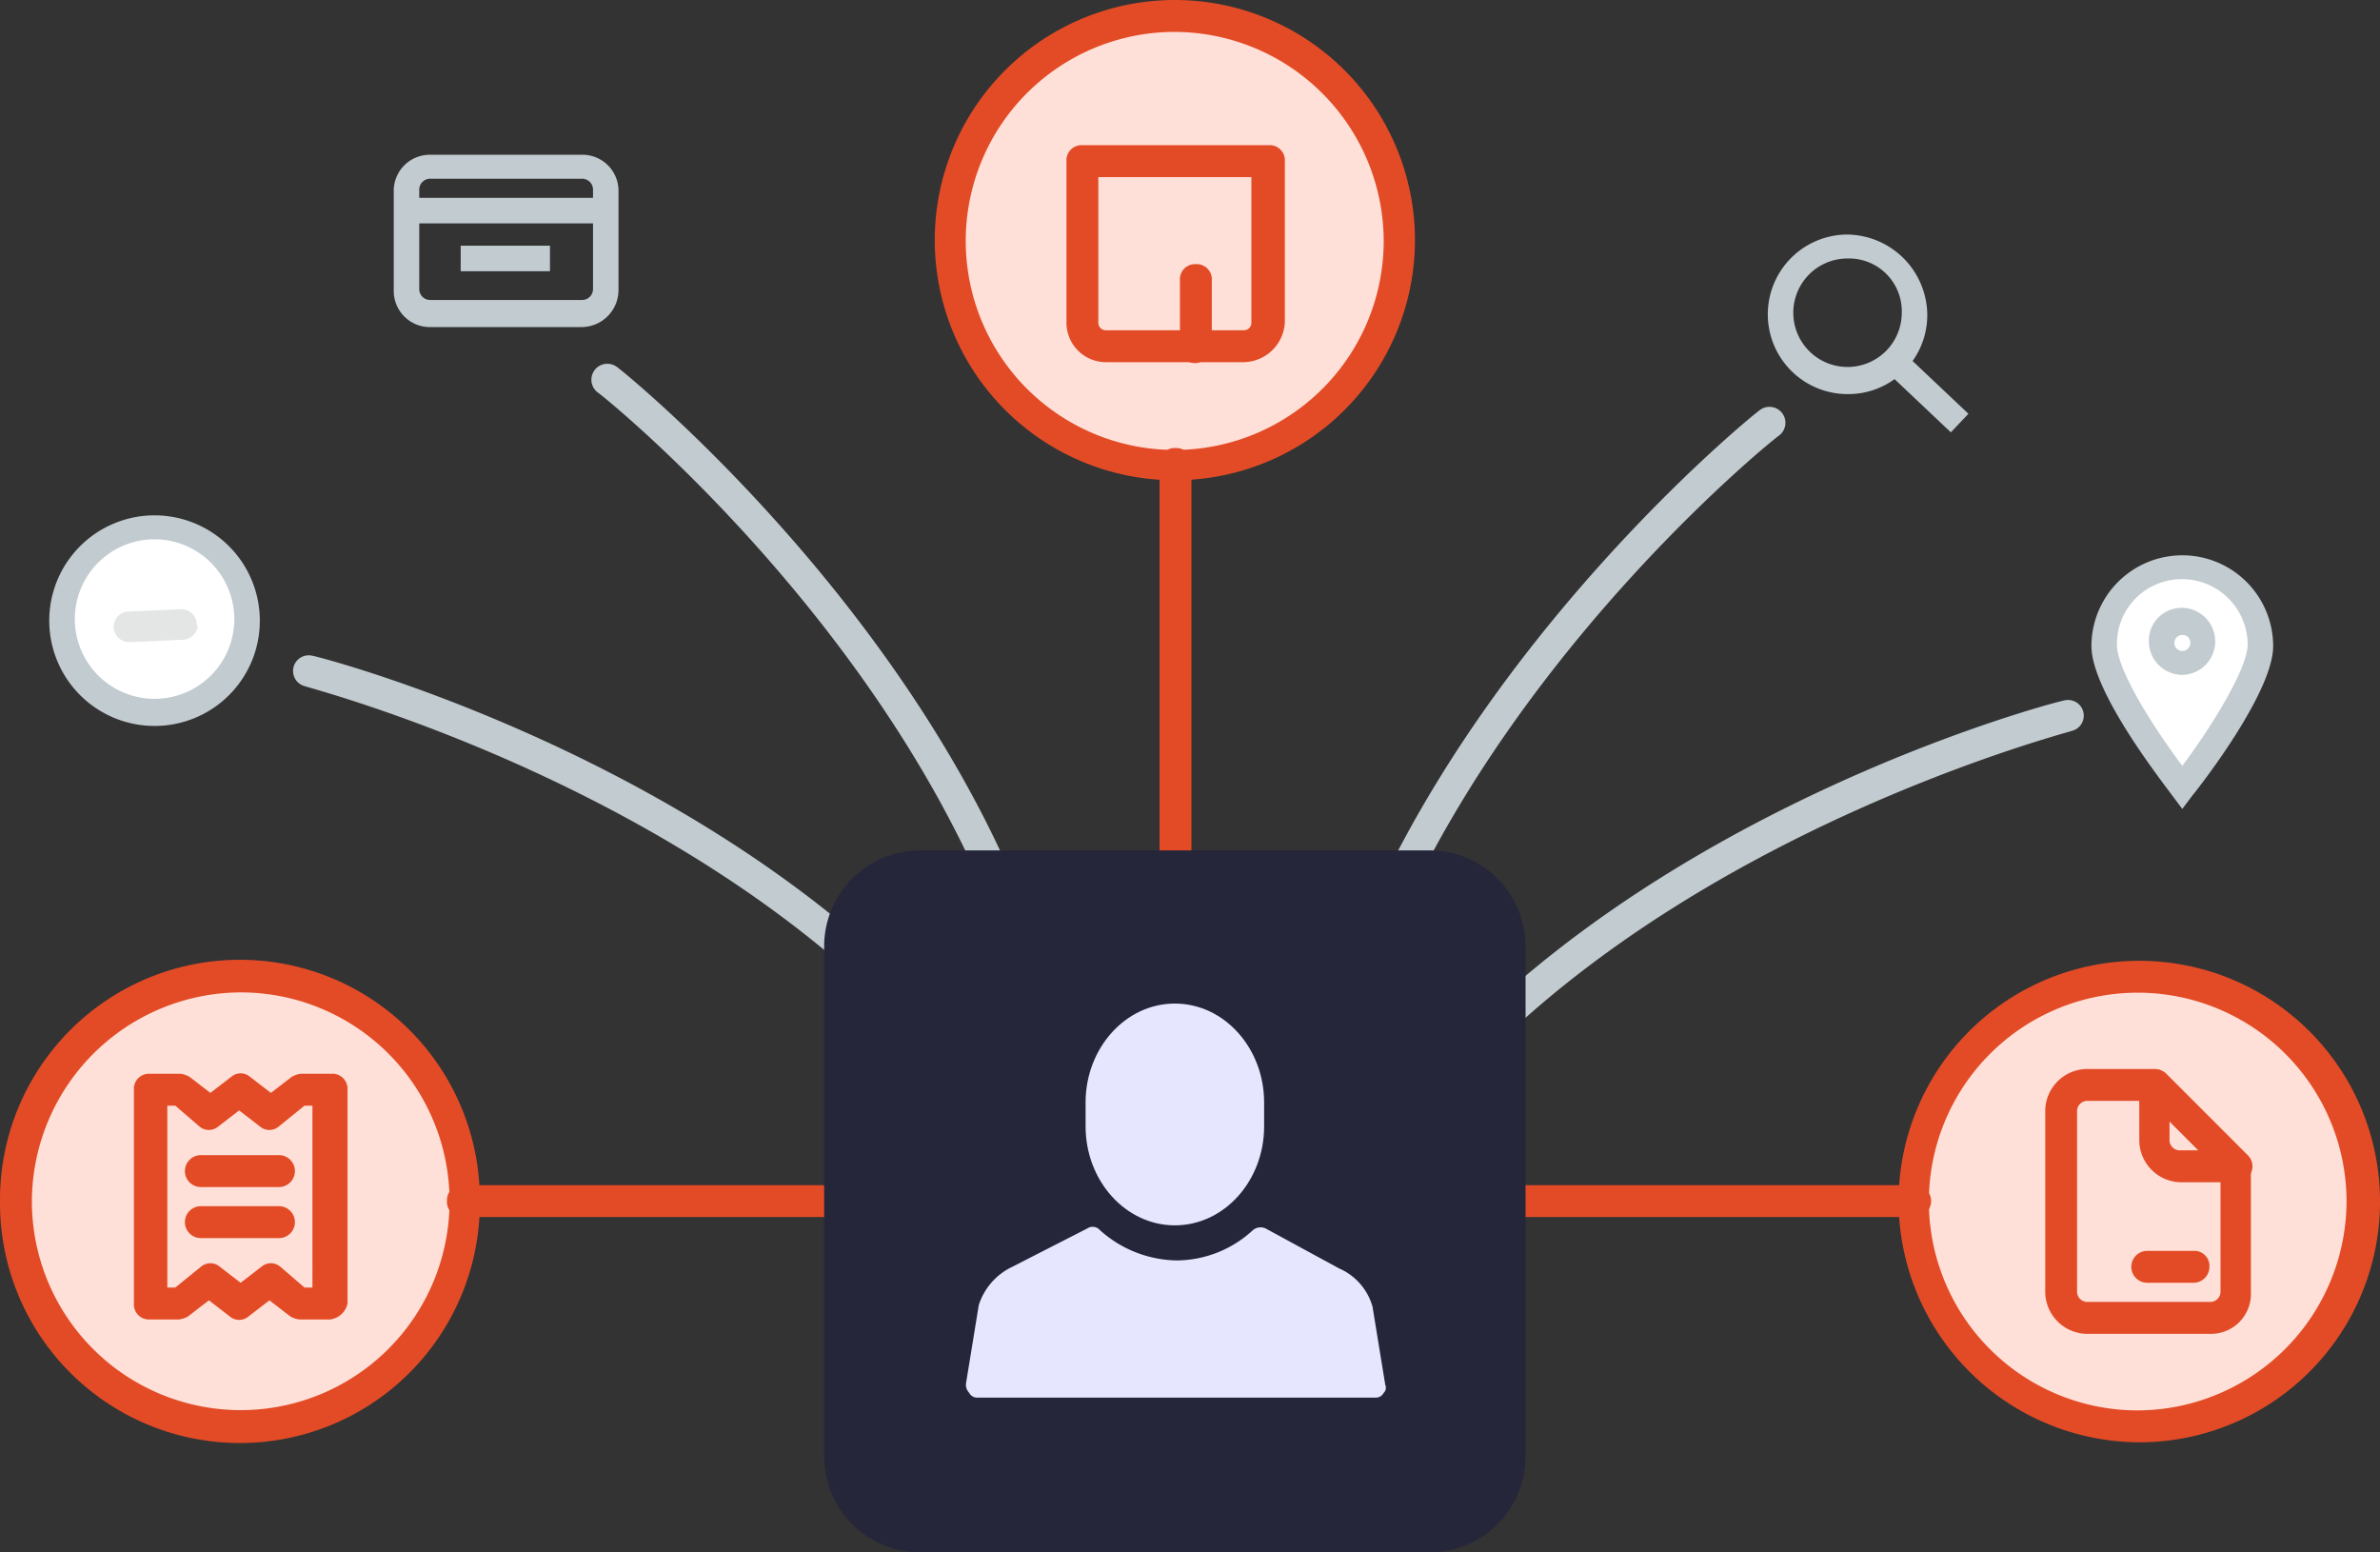 <svg xmlns="http://www.w3.org/2000/svg" viewBox="0 0 207 135">
  <rect x="0" y="0" width="207" height="135" fill="#333333" stroke="none"/>
  <defs>
    <style>
      .cls-1 {
        fill: #fff;
      }

      .cls-2 {
        fill: #c2cbd0;
      }

      .cls-3 {
        fill: #e4e5e5;
      }

      .cls-4 {
        fill: #ffe0d8;
      }

      .cls-5 {
        fill: #e34b26;
      }

      .cls-6 {
        fill: #26263a;
      }

      .cls-7 {
        fill: #e6e6ff;
      }

      .cls-8 {
        fill: #e5f1f9;
      }
    </style>
  </defs>
  <g id="Group_4839" data-name="Group 4839" transform="translate(-807 -2881)">
    <path id="Fill-62_2_" class="cls-1" d="M19.983,41.148A8.042,8.042,0,1,1,11.942,33.1a7.878,7.878,0,0,1,8.042,8.047" transform="translate(808.507 2893.824)"/>
    <g id="Stroke-64_2_" transform="translate(811.298 2925.815)">
      <path id="Path_11676" data-name="Path 11676" class="cls-2" d="M12.251,50.614A9.157,9.157,0,1,1,21.4,41.457,9.145,9.145,0,0,1,12.251,50.614Zm0-16.233a6.937,6.937,0,1,0,6.932,6.937A6.955,6.955,0,0,0,12.251,34.381Z" transform="translate(-3.1 -32.3)"/>
    </g>
    <g id="Group-73_2_" transform="matrix(0.574, -0.819, 0.819, 0.574, 816.365, 2935.819)">
      <path id="Fill-70_2_" class="cls-1" d="M0,0,2.773,3.6" transform="translate(1.255 1.351)"/>
      <g id="Stroke-72_2_" transform="translate(0 0)">
        <path id="Path_11678" data-name="Path 11678" class="cls-3" d="M4.166,6.342a1.261,1.261,0,0,1-1.11-.554L.283,2.183A1.357,1.357,0,0,1,.561.242a1.333,1.333,0,0,1,1.8.277l2.773,3.6A1.357,1.357,0,0,1,4.86,6.065C4.721,6.342,4.443,6.342,4.166,6.342Z"/>
      </g>
    </g>
    <path id="Fill-78_2_" class="cls-1" d="M145.587,42.3c0,3.746-6.794,12.487-6.794,12.487S132,46.183,132,42.3a6.794,6.794,0,1,1,13.587,0" transform="translate(858.014 2894.755)"/>
    <g id="Stroke-80_2_" transform="translate(988.905 2929.284)">
      <path id="Path_11679" data-name="Path 11679" class="cls-2" d="M139.1,56.861l-.832-1.11c-.693-.971-7.071-9.018-7.071-13.042a7.9,7.9,0,1,1,15.806,0c0,4.024-6.378,12.21-7.071,13.042Zm0-19.979a5.624,5.624,0,0,0-5.685,5.689c0,2.22,3.189,7.215,5.685,10.545,2.5-3.33,5.685-8.464,5.685-10.545A5.712,5.712,0,0,0,139.1,36.881Z" transform="translate(-131.2 -34.8)"/>
    </g>
    <path id="Fill-82_2_" class="cls-1" d="M139.2,40.7a1.8,1.8,0,1,1-1.8-1.8,1.938,1.938,0,0,1,1.8,1.8" transform="translate(859.405 2896.072)"/>
    <g id="Stroke-84_2_" transform="translate(993.896 2933.862)">
      <path id="Path_11680" data-name="Path 11680" class="cls-2" d="M137.712,43.927a2.93,2.93,0,0,1-2.912-2.914,2.844,2.844,0,0,1,2.912-2.914,2.914,2.914,0,0,1,0,5.827Zm0-3.469a.694.694,0,1,0,.693.694A.655.655,0,0,0,137.712,40.459Z" transform="translate(-134.8 -38.1)"/>
    </g>
    <path id="Fill-18_6_" class="cls-4" d="M98.7,20.563A19.549,19.549,0,1,1,79.149,1,19.534,19.534,0,0,1,98.7,20.563" transform="translate(830.034 2881.388)"/>
    <g id="Stroke-20_6_" transform="translate(888.247 2881)">
      <path id="Path_11681" data-name="Path 11681" class="cls-5" d="M79.536,41.763A20.881,20.881,0,1,1,79.536,0a20.881,20.881,0,1,1,0,41.763Zm0-38.988A18.176,18.176,0,1,0,97.7,20.951,18.232,18.232,0,0,0,79.536,2.775Z" transform="translate(-58.6)"/>
    </g>
    <path id="Fill-22_2_" class="cls-4" d="M81.9,26.195H69.98a2.133,2.133,0,0,1-2.08-2.081V10.1H84.122V24.113A2.26,2.26,0,0,1,81.9,26.195" transform="translate(833.241 2884.913)"/>
    <g id="Stroke-24_2_" transform="translate(899.755 2893.626)">
      <path id="Path_11682" data-name="Path 11682" class="cls-5" d="M82.29,27.969H70.366A3.434,3.434,0,0,1,66.9,24.5V10.487A1.31,1.31,0,0,1,68.286,9.1H84.508a1.31,1.31,0,0,1,1.386,1.387V24.5A3.645,3.645,0,0,1,82.29,27.969ZM69.673,11.875V24.5a.655.655,0,0,0,.693.694H82.29a.655.655,0,0,0,.693-.694V11.875Z" transform="translate(-66.9 -9.1)"/>
    </g>
    <g id="Group-33_2_" transform="translate(909.625 2903.973)">
      <path id="Fill-30_2_" class="cls-5" d="M-16.7,7.127V1.3" transform="translate(18.086 0.087)"/>
      <g id="Stroke-32_2_" transform="translate(0 0)">
        <path id="Path_11683" data-name="Path 11683" class="cls-5" d="M-16.314,8.9A1.31,1.31,0,0,1-17.7,7.515V1.687A1.31,1.31,0,0,1-16.314.3a1.31,1.31,0,0,1,1.386,1.387V7.376A1.519,1.519,0,0,1-16.314,8.9Z" transform="translate(17.7 -0.3)"/>
      </g>
    </g>
    <g id="Group-119_6_" transform="translate(907.851 2919.961)">
      <path id="Fill-116_6_" class="cls-5" d="M-16.5,1V35.548" transform="translate(17.886 0.387)"/>
      <g id="Stroke-118_6_" transform="translate(0)">
        <path id="Path_11684" data-name="Path 11684" class="cls-5" d="M-16.114,37.323A1.31,1.31,0,0,1-17.5,35.935V1.387A1.31,1.31,0,0,1-16.114,0a1.31,1.31,0,0,1,1.386,1.387V35.935A1.492,1.492,0,0,1-16.114,37.323Z" transform="translate(17.5)"/>
      </g>
    </g>
    <path id="Fill-18_5_" class="cls-4" d="M139.549,100.226A19.563,19.563,0,1,1,159.1,80.663a19.534,19.534,0,0,1-19.549,19.563" transform="translate(853.376 2904.674)"/>
    <g id="Stroke-20_5_" transform="translate(972.129 2964.525)">
      <path id="Path_11685" data-name="Path 11685" class="cls-5" d="M119.1,81.151A20.936,20.936,0,1,1,140.036,102.1,21.014,21.014,0,0,1,119.1,81.151Zm38.96,0A18.163,18.163,0,1,0,139.9,99.326,18.232,18.232,0,0,0,158.06,81.151Z" transform="translate(-119.1 -60.2)"/>
    </g>
    <g id="Group-119_5_" transform="translate(937.661 2984.062)">
      <path id="Fill-116_5_" class="cls-5" d="M39.384,47.2H5" transform="translate(-3.614 -45.813)"/>
      <g id="Stroke-118_5_" transform="translate(0 0)">
        <path id="Path_11686" data-name="Path 11686" class="cls-5" d="M4,47.587A1.31,1.31,0,0,1,5.386,46.2H39.91a1.387,1.387,0,0,1,0,2.775H5.386A1.31,1.31,0,0,1,4,47.587Z" transform="translate(-4 -46.2)"/>
      </g>
    </g>
    <path id="Fill-18_3_" class="cls-4" d="M20.549,61.2A19.563,19.563,0,1,1,1,80.763,19.534,19.534,0,0,1,20.549,61.2" transform="translate(807.387 2904.713)"/>
    <g id="Stroke-20_3_" transform="translate(807 2964.525)">
      <path id="Path_11687" data-name="Path 11687" class="cls-5" d="M41.733,81.151A20.867,20.867,0,1,1,0,81.151a20.867,20.867,0,1,1,41.733,0Zm-38.96,0A18.163,18.163,0,1,0,20.936,62.975,18.232,18.232,0,0,0,2.773,81.151Z" transform="translate(0 -60.2)"/>
    </g>
    <g id="Group-119_3_" transform="translate(845.876 2984.062)">
      <path id="Fill-116_3_" class="cls-5" d="M-61.1,47.2h34.523" transform="translate(62.625 -45.813)"/>
      <g id="Stroke-118_3_" transform="translate(0 0)">
        <path id="Path_11688" data-name="Path 11688" class="cls-5" d="M-24.9,47.587a1.31,1.31,0,0,1-1.386,1.387H-60.814A1.31,1.31,0,0,1-62.2,47.587,1.31,1.31,0,0,1-60.814,46.2H-26.29A1.31,1.31,0,0,1-24.9,47.587Z" transform="translate(62.2 -46.2)"/>
      </g>
    </g>
    <g id="Stroke-122_8_" transform="translate(832.438 2937.952)">
      <path id="Path_11689" data-name="Path 11689" class="cls-2" d="M67.779,69.008a1.5,1.5,0,0,1-.971-.416C46.7,50.833,19.668,43.9,19.391,43.757a1.363,1.363,0,0,1,.693-2.636c.277,0,27.868,7.076,48.526,25.391a1.349,1.349,0,0,1,.139,1.942A1.2,1.2,0,0,1,67.779,69.008Z" transform="translate(-18.347 -41.047)"/>
    </g>
    <g id="Stroke-122_7_" transform="translate(858.474 2912.67)">
      <path id="Path_11690" data-name="Path 11690" class="cls-2" d="M71.336,68.021a1.671,1.671,0,0,1-.693-.694c-11.092-24.558-32.721-41.9-33-42.04a1.387,1.387,0,0,1,1.664-2.22c.277.139,22.461,18.037,33.83,43.15a1.377,1.377,0,0,1-.693,1.8A1.518,1.518,0,0,1,71.336,68.021Z" transform="translate(-37.126 -22.826)"/>
    </g>
    <g id="Group_4764" data-name="Group 4764" transform="translate(926.13 2916.416)">
      <g id="Stroke-122_6_" transform="translate(11.4 25.421)">
        <path id="Path_11691" data-name="Path 11691" class="cls-2" d="M95.469,71.808a1.5,1.5,0,0,0,.971-.416c20.1-17.759,47.14-24.7,47.417-24.836a1.363,1.363,0,0,0-.693-2.636c-.277,0-27.868,7.076-48.526,25.391a1.349,1.349,0,0,0-.139,1.942A1.2,1.2,0,0,0,95.469,71.808Z" transform="translate(-94.145 -43.847)"/>
      </g>
      <g id="Stroke-122_5_" transform="translate(0 0)">
        <path id="Path_11692" data-name="Path 11692" class="cls-2" d="M87.832,70.721a1.671,1.671,0,0,0,.693-.694c11.092-24.558,32.721-41.9,33-42.04a1.387,1.387,0,0,0-1.664-2.22c-.277.139-22.461,18.037-33.83,43.15a1.377,1.377,0,0,0,.693,1.8A1.518,1.518,0,0,0,87.832,70.721Z" transform="translate(-85.923 -25.526)"/>
      </g>
    </g>
    <path id="Path_11693" data-name="Path 11693" class="cls-2" d="M41.06,24.685H27.889A3.139,3.139,0,0,1,24.7,21.493v-8.6A3.139,3.139,0,0,1,27.889,9.7H41.06a3.139,3.139,0,0,1,3.189,3.191v8.6A3.226,3.226,0,0,1,41.06,24.685Zm-13.171-12.9a.948.948,0,0,0-.971.971v8.6a.948.948,0,0,0,.971.971H41.06a.948.948,0,0,0,.971-.971v-8.6a.948.948,0,0,0-.971-.971H27.889Z" transform="translate(816.546 2884.758)"/>
    <path id="Path_11694" data-name="Path 11694" class="cls-5" d="M25.454,88.677H22.819a1.97,1.97,0,0,1-.832-.277l-1.8-1.387-1.8,1.387a1.261,1.261,0,0,1-1.664,0l-1.8-1.387-1.8,1.387a1.97,1.97,0,0,1-.832.277h-2.5A1.31,1.31,0,0,1,8.4,87.289V68.7A1.31,1.31,0,0,1,9.786,67.31h2.634a1.97,1.97,0,0,1,.832.277l1.8,1.387,1.8-1.387a1.261,1.261,0,0,1,1.664,0l1.8,1.387,1.8-1.387a1.97,1.97,0,0,1,.832-.277h2.634A1.31,1.31,0,0,1,26.979,68.7V87.289A1.764,1.764,0,0,1,25.454,88.677ZM23.235,85.9h.693V70.085h-.693l-2.218,1.8a1.261,1.261,0,0,1-1.664,0l-1.8-1.387-1.8,1.387a1.261,1.261,0,0,1-1.664,0L12,70.085h-.693V85.9H12l2.218-1.8a1.261,1.261,0,0,1,1.664,0l1.8,1.387,1.8-1.387a1.261,1.261,0,0,1,1.664,0Z" transform="translate(810.246 2907.066)"/>
    <g id="Stroke-76_2_" transform="translate(960.76 2901.396)">
      <path id="Path_11695" data-name="Path 11695" class="cls-2" d="M117.832,28.575a6.937,6.937,0,0,1,0-13.875,7.047,7.047,0,0,1,6.932,6.937A6.867,6.867,0,0,1,117.832,28.575Zm0-11.793a4.717,4.717,0,1,0,4.714,4.717A4.593,4.593,0,0,0,117.832,16.781Z" transform="translate(-110.9 -14.7)"/>
    </g>
    <path id="Path_11696" data-name="Path 11696" class="cls-6" d="M104.386,114.348H60.019a8.346,8.346,0,0,1-8.319-8.325v-44.4A8.346,8.346,0,0,1,60.019,53.3h44.367a8.346,8.346,0,0,1,8.319,8.325v44.4A8.346,8.346,0,0,1,104.386,114.348Z" transform="translate(826.981 2901.652)"/>
    <g id="Group_4767" data-name="Group 4767" transform="translate(891.02 2968.271)">
      <g id="Group_4765" data-name="Group 4765" transform="translate(10.399 0)">
        <path id="Path_11697" data-name="Path 11697" class="cls-7" d="M75.864,82.186c4.3,0,7.764-3.885,7.764-8.6V71.5c0-4.717-3.466-8.6-7.764-8.6S68.1,66.785,68.1,71.5v2.081C68.1,78.3,71.566,82.186,75.864,82.186Z" transform="translate(-68.1 -62.9)"/>
      </g>
      <g id="Group_4766" data-name="Group 4766" transform="translate(0 19.412)">
        <path id="Path_11698" data-name="Path 11698" class="cls-7" d="M97.064,90.639l-1.109-6.8h0a5.15,5.15,0,0,0-2.912-3.33h0l-6.378-3.469a1.046,1.046,0,0,0-1.109.139A9.846,9.846,0,0,1,78.9,79.817a10.224,10.224,0,0,1-6.655-2.636.839.839,0,0,0-1.109-.139l-6.516,3.33h0a5.566,5.566,0,0,0-2.912,3.33h0L60.6,90.5a1.02,1.02,0,0,0,.277.832.762.762,0,0,0,.693.416H96.232a.762.762,0,0,0,.693-.416A.61.61,0,0,0,97.064,90.639Z" transform="translate(-60.6 -76.891)"/>
      </g>
    </g>
    <g id="Stroke-96_2_" transform="translate(842.355 2898.205)">
      <rect id="Rectangle_2606" data-name="Rectangle 2606" class="cls-2" width="17.331" height="2.22" transform="translate(0 0)"/>
    </g>
    <g id="Stroke-92_2_" transform="translate(847.069 2902.367)">
      <rect id="Rectangle_2607" data-name="Rectangle 2607" class="cls-2" width="7.764" height="2.22" transform="translate(0 0)"/>
    </g>
    <g id="Stroke-140_2_" transform="translate(971.03 2911.645)">
      <rect id="Rectangle_2608" data-name="Rectangle 2608" class="cls-2" width="7.768" height="2.222" transform="matrix(0.727, 0.687, -0.687, 0.727, 1.524, 0)"/>
    </g>
    <g id="Stroke-132_2_" transform="translate(823.083 2981.452)">
      <path id="Path_11699" data-name="Path 11699" class="cls-5" d="M19.78,75.175H12.986a1.387,1.387,0,0,1,0-2.775H19.78a1.387,1.387,0,0,1,0,2.775Z" transform="translate(-11.6 -72.4)"/>
    </g>
    <g id="Stroke-136_2_" transform="translate(823.083 2985.892)">
      <path id="Path_11700" data-name="Path 11700" class="cls-5" d="M19.78,78.375H12.986a1.387,1.387,0,0,1,0-2.775H19.78a1.387,1.387,0,0,1,0,2.775Z" transform="translate(-11.6 -75.6)"/>
    </g>
    <g id="Group_4768" data-name="Group 4768" transform="translate(984.884 2973.96)">
      <path id="Fill-46_2_" class="cls-4" d="M139.66,75.076a2.191,2.191,0,0,1-2.218-2.22V68h-5.823a2.191,2.191,0,0,0-2.218,2.22V86.037a2.191,2.191,0,0,0,2.218,2.22h10.814a2.191,2.191,0,0,0,2.218-2.22V75.076Z" transform="translate(-127.875 -66.613)"/>
      <g id="Stroke-48_2_" transform="translate(0 0)">
        <path id="Path_11701" data-name="Path 11701" class="cls-5" d="M142.719,90.032H131.9a3.672,3.672,0,0,1-3.6-3.607V70.607A3.672,3.672,0,0,1,131.9,67h5.823a1.31,1.31,0,0,1,1.386,1.387v4.856a.9.9,0,0,0,.832.832H144.8a1.31,1.31,0,0,1,1.386,1.387V86.424A3.465,3.465,0,0,1,142.719,90.032ZM131.9,69.775a.9.9,0,0,0-.832.832V86.424a.9.9,0,0,0,.832.832h10.814a.9.9,0,0,0,.832-.832V76.851h-3.466a3.672,3.672,0,0,1-3.6-3.607V69.775Z" transform="translate(-128.3 -67)"/>
      </g>
      <path id="Fill-54_4_" class="cls-8" d="M140.3,73.1" transform="translate(-123.662 -64.636)"/>
      <path id="Fill-54_1_" class="cls-8" d="M135.2,68" transform="translate(-125.633 -66.613)"/>
      <g id="Stroke-56_2_" transform="translate(8.18 0)">
        <path id="Path_11702" data-name="Path 11702" class="cls-5" d="M142.657,76.851a1.258,1.258,0,0,1-.971-.416l-7.071-7.076a1.373,1.373,0,0,1,1.941-1.942l7.071,7.076a1.342,1.342,0,0,1,0,1.942A1.258,1.258,0,0,1,142.657,76.851Z" transform="translate(-134.2 -67)"/>
      </g>
      <g id="Stroke-52_2_" transform="translate(7.487 15.817)">
        <path id="Path_11703" data-name="Path 11703" class="cls-5" d="M139.107,81.175h-4.021a1.387,1.387,0,0,1,0-2.775h4.021a1.31,1.31,0,0,1,1.386,1.387A1.39,1.39,0,0,1,139.107,81.175Z" transform="translate(-133.7 -78.4)"/>
      </g>
    </g>
  </g>
</svg>
